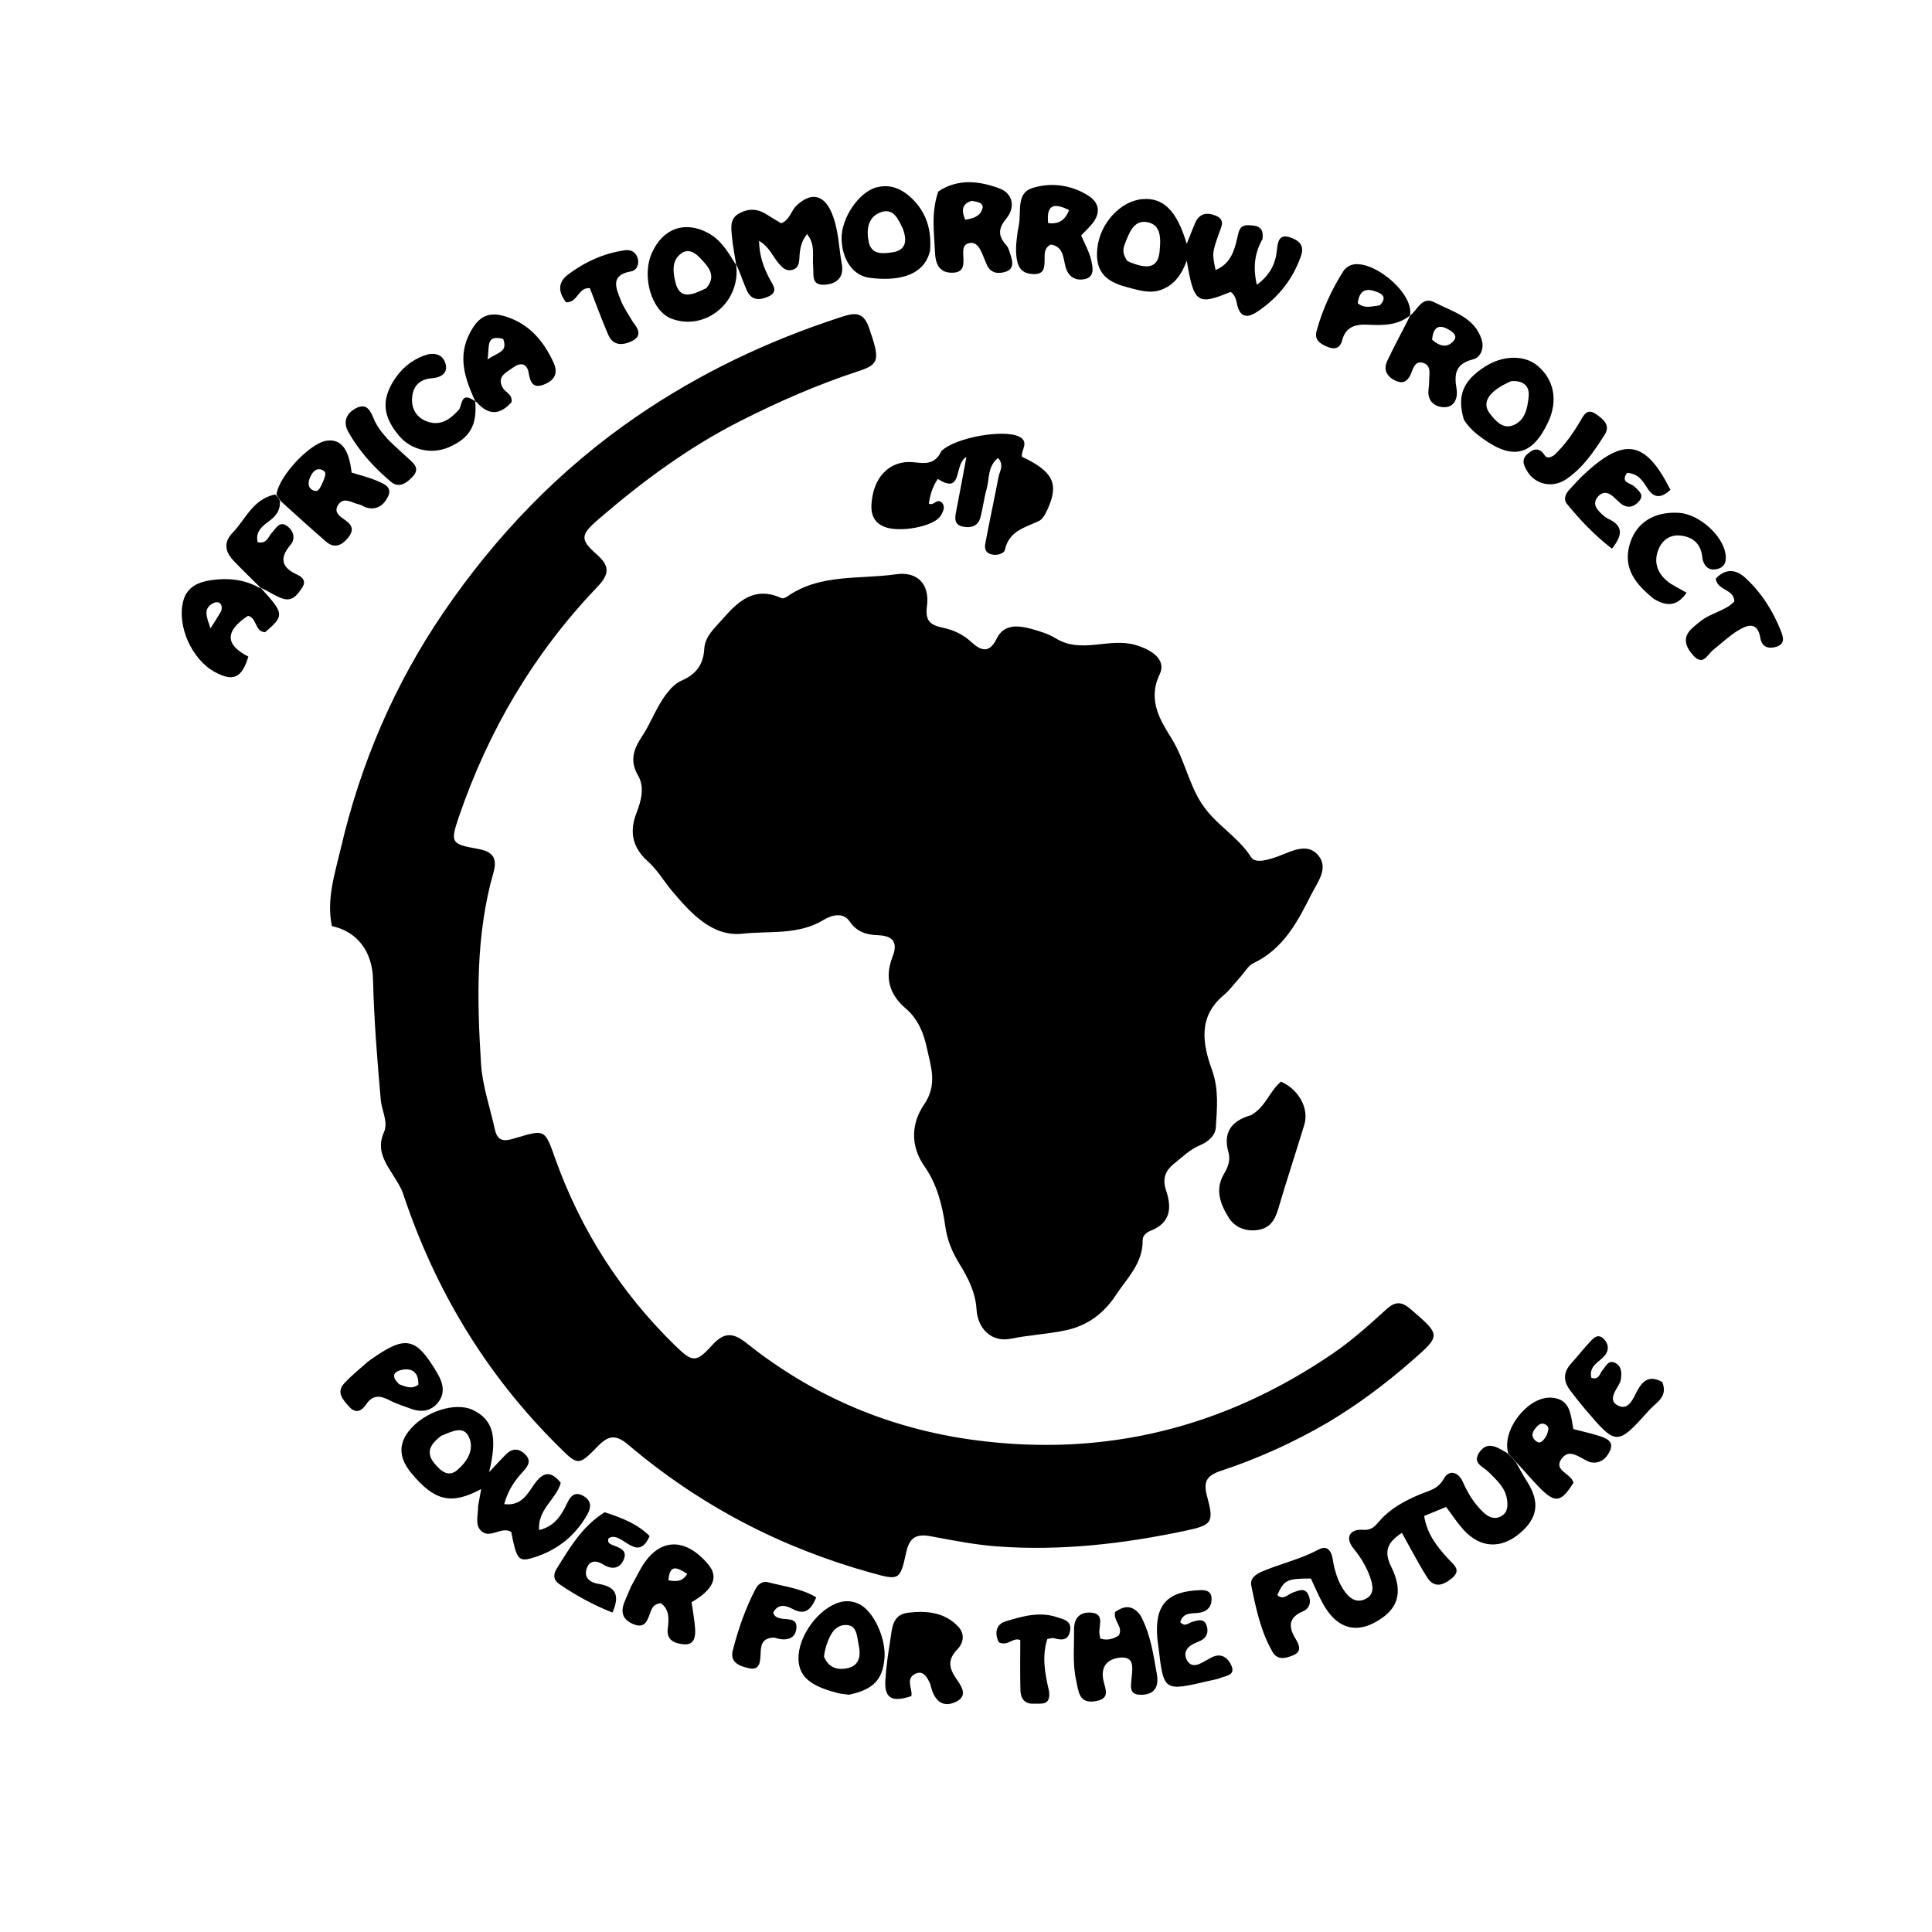 <svg version="1.1" id="Layer_1" xmlns="http://www.w3.org/2000/svg" xmlns:xlink="http://www.w3.org/1999/xlink" x="0px" y="0px"
	 width="100%" viewBox="0 0 496 496" enable-background="new 0 0 496 496" xml:space="preserve">
<path fill="#000000" opacity="1" stroke="none" 
	d="
M318.159,251.143 
	C316.688,252.761 315.601,254.286 314.209,255.445 
	C307.513,261.019 308.717,267.939 311.176,274.758 
	C312.948,279.671 312.444,284.56 312.138,289.456 
	C312.003,291.629 310.05,293.201 307.95,294.077 
	C305.431,295.129 303.582,297.035 301.495,298.68 
	C299.015,300.635 298.41,302.745 299.378,305.653 
	C300.848,310.068 300.554,313.911 295.485,315.925 
	C294.368,316.369 293.333,317.171 293.35,318.464 
	C293.424,324.319 289.357,328.119 286.481,332.49 
	C283.439,337.112 279.296,340.271 273.792,341.485 
	C269.098,342.52 264.288,342.7 259.558,343.682 
	C254.634,344.706 251.004,341.204 250.701,336.133 
	C250.443,331.826 248.53,328.06 246.39,324.597 
	C244.49,321.523 243.172,318.405 242.696,314.932 
	C241.941,309.419 240.53,303.992 237.389,299.513 
	C233.499,293.967 234.082,288.185 237.226,283.591 
	C240.813,278.352 238.92,273.666 237.927,268.938 
	C237.173,265.347 235.665,261.572 232.589,258.961 
	C228.286,255.308 227.054,250.942 229.15,245.613 
	C230.522,242.126 229.418,240.243 225.438,240.097 
	C222.605,239.992 220.046,239.358 218.155,236.594 
	C216.416,234.053 213.468,234.936 211.357,236.214 
	C204.882,240.135 197.467,238.944 190.6,239.706 
	C182.804,240.571 177.25,234.302 172.573,228.788 
	C170.499,226.343 168.811,223.367 166.361,221.175 
	C162.409,217.637 161.495,213.638 163.398,208.724 
	C164.61,205.591 165.567,202.094 163.782,199.034 
	C161.535,195.18 162.751,192.171 164.878,188.965 
	C167.26,185.376 168.604,181.193 171.375,177.784 
	C172.463,176.446 173.503,175.364 175.101,174.671 
	C178.567,173.168 180.582,170.666 180.798,166.656 
	C180.978,163.33 183.426,161.322 185.55,158.881 
	C189.793,154.003 193.893,150.507 200.681,153.565 
	C201.024,153.72 201.695,153.435 202.08,153.164 
	C210.556,147.202 220.616,148.797 230.022,147.431 
	C235.458,146.642 238.737,149.914 237.974,155.597 
	C237.438,159.594 238.989,160.51 242.229,161.197 
	C244.798,161.742 247.199,162.846 249.263,164.739 
	C251.543,166.83 253.878,168.109 255.879,163.959 
	C257.675,160.235 261.258,160.506 264.615,161.411 
	C266.849,162.013 269.16,162.721 271.108,163.916 
	C277.614,167.907 284.666,163.652 291.386,165.554 
	C295.805,166.805 299.499,169.429 297.731,173.106 
	C294.472,179.883 298.046,185.143 300.87,189.746 
	C304.111,195.029 305.112,201.065 308.502,206.294 
	C312.024,211.725 317.781,214.694 321.22,220.092 
	C322.317,221.815 325.854,220.692 328.278,219.786 
	C331.662,218.521 335.676,216.224 338.477,219.637 
	C341.193,222.947 338.154,226.62 336.602,229.721 
	C333.106,236.707 329.435,243.643 321.795,247.271 
	C320.405,247.93 319.52,249.651 318.159,251.143 
z"/>
<path fill="#000000" opacity="1" stroke="none" 
	d="
M341.025,365.117 
	C332.053,370.356 322.932,374.452 313.449,377.602 
	C309.701,378.846 308.891,380.443 309.883,384.11 
	C311.722,390.905 311.218,391.526 304.204,393.01 
	C288.346,396.366 272.329,398.2 256.116,397.02 
	C250.34,396.599 244.6,395.457 238.891,394.393 
	C235.229,393.711 233.467,394.738 232.639,398.571 
	C231.076,405.81 230.798,405.764 223.592,403.76 
	C200.462,397.329 179.63,386.477 161.341,370.945 
	C158.114,368.204 156.214,368.477 153.487,371.279 
	C148.421,376.486 148.381,376.298 143.117,371.063 
	C124.702,352.749 111.703,331.133 103.517,306.549 
	C102.939,304.813 101.927,303.317 100.956,301.756 
	C98.899,298.449 96.556,295.175 98.56,290.707 
	C99.751,288.051 97.996,285.168 97.751,282.364 
	C96.852,272.082 96.012,261.8 95.767,251.473 
	C95.594,244.199 91.665,239.135 85.205,237.755 
	C83.758,230.898 86,224.187 87.502,217.748 
	C92.566,196.034 101.242,175.72 113.858,157.228 
	C127.317,137.503 143.605,120.537 163.347,106.981 
	C179.505,95.887 196.997,87.56 215.616,81.498 
	C218.966,80.407 221.548,79.647 223.077,84.084 
	C225.889,92.247 225.903,93.482 220.413,95.278 
	C209.936,98.704 199.907,103.1 190.088,108.072 
	C176.762,114.819 164.881,123.622 153.626,133.324 
	C149.004,137.309 148.867,138.514 153.172,142.311 
	C156.607,145.34 156.499,147.39 153.319,150.716 
	C137.078,167.704 125.382,187.518 117.792,209.746 
	C115.557,216.293 115.843,216.718 122.48,217.887 
	C126.008,218.509 127.874,219.833 126.696,223.958 
	C122.094,240.068 122.457,256.589 123.489,273.053 
	C123.848,278.784 125.834,284.414 127.08,290.089 
	C127.852,293.602 130.254,292.795 132.554,292.112 
	C139.95,289.916 139.863,289.934 142.534,297.421 
	C149.078,315.759 159.319,331.759 173.247,345.372 
	C177.794,349.817 178.676,349.925 182.862,345.317 
	C185.862,342.014 188.148,342.025 191.654,344.819 
	C208.816,358.495 228.344,366.783 250.144,369.703 
	C283.822,374.213 314.529,366.441 342.422,347.316 
	C347.207,344.035 351.567,340.087 355.875,336.173 
	C358.236,334.028 359.828,334.082 362.223,336.155 
	C369.918,342.818 370.043,342.777 362.241,349.562 
	C355.699,355.25 348.784,360.457 341.025,365.117 
z"/>
<path fill="#000000" opacity="1" stroke="none" 
	d="
M389.184,375.408 
	C390.089,376.988 390.922,378.613 391.91,380.139 
	C395.426,385.574 394.884,389.722 390.062,393.739 
	C385.346,397.667 380.114,397.437 375.896,392.921 
	C374.208,391.114 372.86,388.989 371.26,386.88 
	C369.409,387.638 367.626,388.367 365.623,389.187 
	C366.343,393.863 369.008,397.186 371.938,400.338 
	C373.31,401.814 375.223,403.104 372.744,405.174 
	C370.56,406.998 368.217,407.833 366.392,404.959 
	C364.1,401.351 362.148,397.527 359.901,393.533 
	C356.412,395.81 355.107,398.074 357.133,402.159 
	C360.06,408.062 359.146,412.18 355.168,415.122 
	C348.839,419.803 343.333,418.556 339.525,411.51 
	C338.422,409.468 337.518,407.32 336.538,405.253 
	C330.379,405.26 329.68,405.606 327.918,409.504 
	C329.518,410.927 330.635,409.292 331.923,408.852 
	C333.335,408.37 334.907,407.485 335.855,409.338 
	C336.711,411.011 336.322,412.896 334.575,413.632 
	C330.667,415.281 330.781,417.736 332.643,420.792 
	C333.593,422.352 334.238,424.012 332.049,424.934 
	C330.221,425.704 328.012,426.379 326.696,424.095 
	C323.667,418.84 322.448,412.949 321.244,407.1 
	C320.856,405.212 322.344,404.162 324.019,403.448 
	C328.762,401.427 333.849,400.321 338.432,397.841 
	C340.763,396.58 341.8,398.151 342.142,400.267 
	C342.599,403.09 343.37,405.806 344.963,408.197 
	C346.235,410.107 347.988,411.645 350.395,410.584 
	C352.997,409.438 352.489,407.043 351.764,404.951 
	C350.832,402.263 349.361,399.832 347.554,397.622 
	C344.972,394.464 346.92,392.534 349.768,392.742 
	C352.403,392.934 353.116,391.632 354.414,390.188 
	C357.139,387.159 360.693,385.297 364.393,383.708 
	C366.714,382.711 369.161,382.398 370.697,379.59 
	C371.899,377.391 374.31,377.634 375.576,380.502 
	C376.859,383.411 378.523,386.116 380.876,388.307 
	C382.169,389.512 383.729,390.207 385.422,389.239 
	C387.144,388.253 387.138,386.491 386.87,384.804 
	C386.391,381.795 384.162,379.966 382.189,377.924 
	C380.861,376.55 377.834,375.701 379.805,372.852 
	C381.81,369.952 384.122,371.354 386.922,373.033 
	C388.064,374.054 388.624,374.731 389.184,375.408 
z"/>
<path fill="#000000" opacity="1" stroke="none" 
	d="
M241.673,115.806 
	C245.299,112.27 257.693,110.153 261.614,112.088 
	C264.408,113.466 262.039,115.59 262.38,117.272 
	C270.329,121.021 271.906,124.154 269.003,130.612 
	C268.472,131.793 267.743,133.274 266.703,133.765 
	C263.109,135.461 259.06,136.269 257.991,141.153 
	C257.756,142.226 255.507,142.872 253.979,142.121 
	C252.426,141.359 252.901,139.815 253.141,138.564 
	C254.17,133.18 255.322,127.82 256.355,122.437 
	C256.642,120.939 257.861,119.39 256.228,117.584 
	C253.499,119.716 254.047,122.955 253.277,125.63 
	C252.59,128.017 252.343,130.531 251.672,132.924 
	C251.07,135.068 249.32,135.589 247.302,135.22 
	C245.002,134.798 245.098,133.186 245.452,131.39 
	C246.33,126.934 247.14,122.465 248.101,117.341 
	C244.751,119.145 247.347,127.166 240.768,122.953 
	C239.3,125.107 238.807,127.15 238.453,129.254 
	C239.724,130.068 240.402,127.762 241.849,129.065 
	C242.728,130.057 242.193,131.258 241.484,132.433 
	C239.864,135.116 230.871,136.919 226.88,135.176 
	C223.431,133.671 223.442,130.538 223.973,127.484 
	C224.921,122.034 228.524,118.709 233.192,118.615 
	C236.158,118.555 239.675,120.175 241.673,115.806 
z"/>
<path fill="#000000" opacity="1" stroke="none" 
	d="
M324.109,61.402 
	C321.98,65.192 321.704,68.807 322.654,73.116 
	C326.062,70.609 327.499,67.689 327.841,64.051 
	C328.014,62.211 328.356,60.029 331.063,60.897 
	C333.214,61.586 335.021,62.785 334.013,65.676 
	C331.908,71.717 328.154,76.419 322.86,79.972 
	C320.006,81.888 318.274,81.383 317.537,77.905 
	C317.303,76.797 317.005,75.625 315.926,74.939 
	C307.407,78.47 306.504,77.856 304.675,66.931 
	C303.408,70.335 301.66,72.932 298.481,74.256 
	C295.287,75.586 292.233,74.469 289.203,73.685 
	C283.309,72.161 281.148,69.201 281.716,63.741 
	C282.382,57.329 287.657,51.589 293.315,51.118 
	C298.641,50.675 302.125,54.037 304.665,62.604 
	C305.506,60.504 306.114,58.933 306.762,57.379 
	C307.811,54.861 309.694,54.387 312.061,55.346 
	C314.626,56.385 313.594,58.104 312.963,59.883 
	C311.153,64.982 311.2,64.998 312.067,69.298 
	C315.851,67.797 316.847,64.507 317.619,61.189 
	C318.018,59.478 318.164,57.77 320.429,57.822 
	C322.51,57.87 324.602,58.071 324.109,61.402 
M289.458,67.04 
	C294.812,69.398 297.319,68.687 297.705,64.51 
	C297.981,61.535 298.258,57.758 294.589,57.042 
	C291.012,56.344 289.865,59.89 288.758,62.692 
	C288.243,63.998 288.164,65.268 289.458,67.04 
z"/>
<path fill="#000000" opacity="1" stroke="none" 
	d="
M122.747,386.648 
	C123.023,385.021 123.259,383.779 123.545,382.273 
	C115.871,386.416 111.567,385.365 105.651,378.251 
	C102.779,374.798 101.954,371.242 104.941,367.407 
	C108.796,362.459 116.847,359.799 121.402,361.99 
	C126.566,364.475 127.796,368.739 125.573,377.941 
	C127.271,376.138 128.488,374.804 129.75,373.514 
	C131.228,372.004 132.803,371.6 134.563,373.134 
	C136.482,374.807 135.779,376.166 134.32,377.744 
	C132.184,380.055 130.387,382.627 129.45,386.143 
	C133.897,386.717 135.441,383.471 137.207,380.984 
	C139.392,377.905 141.38,377.464 143.959,380.669 
	C142.89,384.869 137.98,387.412 138.409,392.808 
	C142.392,391.859 144.152,388.991 145.613,385.89 
	C146.537,383.928 147.664,382.822 149.851,384.104 
	C151.921,385.317 151.777,387.052 150.772,388.834 
	C147.588,394.479 142.77,398.178 136.621,399.984 
	C133.105,401.017 132.589,400.231 131.244,393.28 
	C128.685,391.716 125.649,395.377 123.347,392.838 
	C121.931,391.276 122.764,389 122.747,386.648 
M113.275,368.614 
	C110.807,370.505 109.036,372.663 111.52,375.678 
	C113.023,377.502 115.038,379.442 117.411,377.395 
	C119.83,375.307 121.844,372.307 120.434,369.041 
	C119.094,365.937 116.267,367.368 113.275,368.614 
z"/>
<path fill="#000000" opacity="1" stroke="none" 
	d="
M321.187,286.287 
	C324.952,284.168 325.954,280.069 328.862,277.689 
	C333.434,279.676 336.125,284.597 334.852,288.764 
	C332.628,296.044 330.246,303.276 328.092,310.576 
	C327.261,313.392 325.87,315.359 322.837,315.784 
	C319.755,316.217 316.976,315.061 315.464,312.633 
	C313.375,309.279 311.822,305.49 314.189,301.449 
	C315.21,299.705 315.987,297.962 315.375,295.8 
	C313.971,290.844 315.981,287.782 321.187,286.287 
z"/>
<path fill="#000000" opacity="1" stroke="none" 
	d="
M189.016,68.036 
	C188.63,65.572 188.119,63.119 187.898,60.64 
	C187.709,58.525 187.321,56.162 189.677,54.831 
	C192.035,53.498 194.43,53.512 196.765,55.024 
	C198.011,55.83 199.303,56.565 200.557,57.321 
	C202.758,56.472 203.043,54.161 204.463,52.806 
	C208.241,49.201 211.539,49.943 213.536,54.693 
	C215.319,58.935 215.322,63.47 216.124,67.867 
	C216.725,71.161 214.808,72.943 211.638,73.098 
	C208.168,73.268 208.964,70.484 208.762,68.463 
	C208.49,65.752 209.43,62.823 207.191,60.1 
	C205.631,62.005 205.344,64.062 205.23,66.194 
	C205.157,67.563 204.96,68.921 203.318,69.307 
	C201.776,69.67 200.846,68.695 199.947,67.653 
	C198.37,65.825 197.497,63.351 194.87,61.843 
	C194.946,65.691 196.053,68.739 197.628,71.666 
	C198.478,73.245 199.929,74.96 197.211,76.158 
	C195.009,77.13 192.902,77.178 191.746,74.581 
	C190.868,72.611 190.193,70.551 189.214,68.268 
	C189,68.006 189.016,68.036 189.016,68.036 
z"/>
<path fill="#000000" opacity="1" stroke="none" 
	d="
M70.97,126.976 
	C71.609,122.208 79.534,113.728 83.907,113.133 
	C87.537,112.639 89.599,115.283 90.269,121.325 
	C92.457,122.017 94.734,122.548 96.843,123.465 
	C98.417,124.149 100.737,124.955 99.676,127.33 
	C98.696,129.521 96.858,131.099 94.064,130.307 
	C93.432,130.127 92.876,129.644 92.241,129.515 
	C90.405,129.14 88.229,127.387 86.801,129.64 
	C85.428,131.807 87.762,132.814 89.106,133.903 
	C90.859,135.324 90.507,136.691 89.266,138.168 
	C87.658,140.084 85.828,140.882 83.699,139.039 
	C79.934,135.779 76.233,132.445 72.14,128.713 
	C71.507,127.848 71.239,127.412 70.97,126.976 
M82.994,123.532 
	C83.314,122.489 84.177,121.199 82.629,120.611 
	C81.116,120.036 80.187,121.266 79.643,122.47 
	C79.087,123.696 78.893,125.191 80.376,125.878 
	C81.861,126.566 82.223,125.082 82.994,123.532 
z"/>
<path fill="#000000" opacity="1" stroke="none" 
	d="
M66.985,150.975 
	C72.99,157.551 73.041,158.064 68.067,162.299 
	C65.364,162.215 66.005,158.572 63.658,158.105 
	C57.719,162.017 57.753,165.519 63.759,168.568 
	C62.108,174.048 59.911,175.074 55.216,172.559 
	C49.262,169.369 45.323,160.648 47.067,154.201 
	C48.028,150.651 51.003,149.399 54.226,148.941 
	C58.388,148.349 62.506,148.639 66.639,150.924 
	C67.007,150.999 66.985,150.975 66.985,150.975 
M56.793,156.89 
	C57.335,154.939 56.102,154.156 54.726,154.869 
	C51.934,156.314 53.159,158.532 54.034,161.317 
	C55.141,159.596 55.839,158.509 56.793,156.89 
z"/>
<path fill="#000000" opacity="1" stroke="none" 
	d="
M389.433,375.572 
	C388.624,374.731 388.064,374.054 387.24,373.181 
	C385.36,367.262 392.169,358.551 398.139,358.816 
	C403.234,359.041 403.202,363.207 403.931,366.887 
	C406.142,367.464 408.382,367.961 410.565,368.643 
	C412.346,369.199 414.405,370.057 413.356,372.392 
	C412.478,374.344 410.836,375.957 408.214,375.371 
	C408.055,375.336 407.904,375.256 407.752,375.19 
	C405.441,374.198 402.771,371.602 400.76,374.705 
	C398.886,377.597 403.449,378.329 403.949,380.665 
	C400.802,385.713 399.273,385.989 395.342,382.023 
	C393.359,380.023 391.563,377.838 389.433,375.572 
M397.035,368.536 
	C397.387,367.487 398.09,366.307 396.604,365.63 
	C395.533,365.142 394.777,365.974 394.159,366.717 
	C393.365,367.672 393.064,368.757 394.068,369.744 
	C395.232,370.89 396.071,370.21 397.035,368.536 
z"/>
<path fill="#000000" opacity="1" stroke="none" 
	d="
M238.845,432.387 
	C237.987,430.434 236.988,428.789 235.016,429.7 
	C232.332,430.94 234.343,433.593 233.979,435.433 
	C228.916,437.141 227,435.957 227.298,431.289 
	C227.51,427.981 227.978,424.681 228.512,421.407 
	C229.007,418.364 228.927,414.551 233.034,414.044 
	C237.703,413.467 242.437,413.831 245.989,417.581 
	C247.764,419.455 247.398,421.745 245.773,423.45 
	C243.597,425.731 243.408,427.673 245.132,430.408 
	C246.35,432.341 249.112,435.296 245.19,437.014 
	C241.684,438.55 239.652,436.222 238.845,432.387 
z"/>
<path fill="#000000" opacity="1" stroke="none" 
	d="
M188.989,67.993 
	C190.259,77.463 181.195,85.067 172.458,81.84 
	C167.287,79.93 164.618,70.989 167.391,64.867 
	C170.236,58.587 175.825,56.64 181.734,59.784 
	C185.003,61.522 186.797,64.498 188.804,67.771 
	C189.016,68.036 189,68.006 188.989,67.993 
M181.337,73.971 
	C184.082,70.759 181.792,68.406 179.777,66.278 
	C178.591,65.025 176.812,63.682 174.937,65.027 
	C172.339,66.892 172.796,69.86 173.367,72.343 
	C174.462,77.108 177.706,75.756 181.337,73.971 
z"/>
<path fill="#000000" opacity="1" stroke="none" 
	d="
M240.893,49.142 
	C246.134,45.718 251.468,46.531 256.453,48.317 
	C260.073,49.614 260.743,53.206 258.352,56.103 
	C256.17,58.748 256.253,60.604 258.352,62.96 
	C258.972,63.656 259.199,64.734 259.503,65.671 
	C260.049,67.358 260.286,69.113 258.127,69.779 
	C256.283,70.347 254.434,70.185 253.431,68.138 
	C252.776,66.801 252.35,65.347 251.642,64.043 
	C251.081,63.008 250.199,62.125 248.837,62.401 
	C247.351,62.702 247.247,63.932 247.282,65.127 
	C247.35,67.456 247.916,70.105 244.231,70.016 
	C240.882,69.935 240.153,67.384 240.044,64.835 
	C239.824,59.723 238.999,54.556 240.893,49.142 
M249.461,51.553 
	C246.902,52.364 246.801,54.036 247.79,56.409 
	C249.765,56.109 251.541,55.611 252.176,53.675 
	C252.682,52.132 251.219,51.865 249.461,51.553 
z"/>
<path fill="#000000" opacity="1" stroke="none" 
	d="
M361.966,81.025 
	C363.974,79.637 364.958,75.882 368.363,77.665 
	C372.959,80.072 378.588,81.404 380.401,87.243 
	C381.052,89.341 380.192,91.742 378.171,92.256 
	C373.687,93.396 373.259,95.934 373.954,99.911 
	C374.281,101.782 373.646,104.61 370.68,104.545 
	C368.882,104.505 367.06,103.531 366.747,101.366 
	C366.585,100.241 366.943,99.051 366.91,97.895 
	C366.86,96.152 367.617,93.82 365.324,93.155 
	C363.143,92.522 362.779,94.784 362.116,96.217 
	C361.234,98.121 359.938,98.585 358.092,97.653 
	C355.971,96.583 355.13,94.834 356.125,92.705 
	C357.882,88.948 359.894,85.311 361.899,81.307 
	C361.998,80.991 361.966,81.025 361.966,81.025 
M367.665,87.218 
	C369.462,88.792 371.522,89.539 373.22,87.462 
	C374.365,86.061 372.764,85.083 371.651,84.472 
	C369.309,83.185 367.934,84.092 367.665,87.218 
z"/>
<path fill="#000000" opacity="1" stroke="none" 
	d="
M261.264,59.454 
	C261.439,58.527 261.528,58.035 261.609,57.543 
	C262.157,54.212 260.956,49.605 264.939,48.308 
	C269.71,46.755 274.921,47.409 279.37,50.208 
	C282.28,52.039 282.622,54.695 280.391,57.444 
	C279.562,58.466 278.586,59.368 277.571,60.436 
	C278.472,62.584 279.65,64.613 280.138,66.796 
	C280.534,68.572 281.173,71.183 278.326,71.687 
	C276.01,72.096 274.214,71.036 273.531,68.406 
	C272.944,66.142 272.99,63.246 269.766,62.778 
	C267.952,63.72 268.203,65.32 268.176,66.79 
	C268.143,68.527 268.138,70.267 265.755,70.362 
	C263.532,70.451 261.811,69.67 261.218,67.332 
	C260.592,64.864 260.861,62.372 261.264,59.454 
M269.084,57.268 
	C271.674,57.613 273.42,56.65 274.458,53.929 
	C270.837,52.155 268.58,52.234 269.084,57.268 
z"/>
<path fill="#000000" opacity="1" stroke="none" 
	d="
M238.769,64.4 
	C237.058,71.392 229.601,72.125 223.275,71.325 
	C218.944,70.777 216.175,66.595 216.061,61.318 
	C215.947,56.03 220.453,49.311 225.035,48.102 
	C228.605,47.161 231.586,48.524 234.098,50.94 
	C237.796,54.496 239.211,58.954 238.769,64.4 
M231.777,58.687 
	C230.576,56.31 229.441,53.273 226.085,54.507 
	C222.754,55.731 222.399,59.041 223.021,62.088 
	C223.704,65.436 226.568,65.141 229.039,64.786 
	C232.231,64.327 233.119,62.319 231.777,58.687 
z"/>
<path fill="#000000" opacity="1" stroke="none" 
	d="
M375.815,107.731 
	C373.986,101.552 375.614,97.714 381.267,94.102 
	C385.856,91.17 391.378,91.085 394.737,93.896 
	C398.974,97.442 400.014,102.843 397.501,108.264 
	C393.484,116.935 388.397,118.223 380.612,112.545 
	C378.865,111.271 377.177,109.939 375.815,107.731 
M387.986,97.846 
	C382.215,100.341 380.207,103.352 382.566,106.279 
	C383.979,108.032 385.771,110.189 388.364,109.221 
	C391.593,108.016 392.152,104.731 392.452,101.793 
	C392.696,99.402 391.444,97.639 387.986,97.846 
z"/>
<path fill="#000000" opacity="1" stroke="none" 
	d="
M122.026,103.05 
	C119.446,97.361 117.365,91.693 120.632,85.471 
	C122.963,81.033 125.602,79.79 130.334,81.426 
	C136.061,83.407 139.573,87.637 142.046,92.938 
	C143.254,95.525 142.678,97.367 140.001,98.574 
	C137.059,99.901 136.152,98.425 135.738,95.812 
	C135.316,93.148 133.569,93.022 131.764,94.335 
	C130.025,95.6 127.308,96.693 129.182,99.727 
	C129.84,100.794 131.537,101.132 131.344,103.226 
	C128.643,106.235 125.739,107.076 122.28,103.17 
	C121.999,103.012 122.026,103.05 122.026,103.05 
M129.174,86.996 
	C124.672,85.903 125.701,88.764 125.184,92.271 
	C127.851,90.397 130.459,90.404 129.174,86.996 
z"/>
<path fill="#000000" opacity="1" stroke="none" 
	d="
M162.037,407.237 
	C162.862,405.737 163.511,404.574 164.129,403.395 
	C168.577,394.9 175.539,394.193 181.808,401.603 
	C184.553,404.848 183.212,408.047 177.543,411.337 
	C177.848,413.506 178.294,415.775 178.452,418.063 
	C178.595,420.156 178.294,422.436 175.454,422.133 
	C173.332,421.907 171.058,421.18 171.43,418.131 
	C171.734,415.639 171.916,413.18 169.632,411.59 
	C167.905,411.736 167.397,412.773 166.98,413.9 
	C166.213,415.971 165.637,418.282 162.518,416.935 
	C159.499,415.632 159.304,413.466 160.521,410.795 
	C161.003,409.737 161.406,408.644 162.037,407.237 
M171.603,405.702 
	C173.371,406.01 175.111,406.236 176.432,404.068 
	C173.932,402.461 171.933,401.364 171.603,405.702 
z"/>
<path fill="#000000" opacity="1" stroke="none" 
	d="
M292.735,414.624 
	C295.427,419.568 296.077,424.719 296.994,429.782 
	C297.504,432.601 296.763,434.858 293.403,435.084 
	C289.506,435.346 290.389,432.75 290.558,430.371 
	C290.714,428.159 291.315,425.175 287.498,425.574 
	C284.42,425.896 282.658,427.678 283.199,431.04 
	C283.565,433.313 285.422,436.08 281.204,436.753 
	C276.893,437.441 276.906,434.148 276.291,431.436 
	C275.321,427.156 275.801,422.811 275.735,418.491 
	C275.692,415.736 276.92,413.904 279.844,413.992 
	C283.377,414.097 282.338,416.709 282.23,418.784 
	C282.198,419.405 282.377,420.038 282.458,420.651 
	C284.38,421.273 285.866,420.713 287.225,419.879 
	C288.462,417.617 285.737,416.196 286.271,413.838 
	C288.369,412.412 290.491,411.73 292.735,414.624 
z"/>
<path fill="#000000" opacity="1" stroke="none" 
	d="
M217.926,435.084 
	C216.7,434.941 215.868,434.851 215.065,434.648 
	C207.96,432.847 205.124,430.387 204.996,425.952 
	C204.83,420.158 210.022,413.007 215.447,411.384 
	C217.163,410.871 218.742,411.019 220.311,411.684 
	C224.137,413.305 227.553,420.508 227.066,425.842 
	C226.573,431.249 224.172,433.79 217.926,435.084 
M211.537,425.267 
	C212.728,428.381 215.39,428.895 218.006,428.16 
	C220.707,427.402 221.001,424.814 220.467,422.409 
	C220.023,420.403 220.115,417.439 217.543,417.204 
	C214.501,416.927 213.123,419.572 212.233,422.194 
	C211.968,422.975 211.759,423.774 211.537,425.267 
z"/>
<path fill="#000000" opacity="1" stroke="none" 
	d="
M426.734,354.782 
	C428.339,358.581 425.181,360.054 423.46,361.966 
	C415.067,371.295 414.995,371.243 406.753,361.545 
	C405.461,360.025 404.233,358.448 403.037,356.851 
	C401.305,354.536 401.337,352.281 403.329,350.079 
	C404.891,348.353 406.332,346.516 407.907,344.803 
	C408.898,343.725 410.099,342.196 411.631,343.651 
	C413.105,345.052 413.22,346.855 411.558,348.471 
	C410.083,349.906 407.88,350.965 408.548,353.709 
	C410.499,354.417 410.686,352.58 411.441,351.726 
	C412.303,350.752 412.873,349.135 414.497,349.824 
	C416.329,350.602 416.374,352.399 416.128,354.122 
	C416.06,354.6 415.836,355.078 415.593,355.505 
	C414.527,357.376 412.782,359.753 415.616,360.956 
	C418.077,362.001 419.2,359.225 420.178,357.341 
	C421.557,354.682 423.205,352.876 426.734,354.782 
z"/>
<path fill="#000000" opacity="1" stroke="none" 
	d="
M417.707,121.395 
	C415.922,123.997 418.634,123.959 419.604,124.912 
	C420.703,125.99 422.169,127.004 420.855,128.607 
	C419.597,130.142 417.841,130.697 416.039,129.218 
	C415.27,128.586 414.606,127.825 413.819,127.219 
	C412.606,126.286 411.372,126.244 410.274,127.447 
	C409.179,128.646 409.338,129.934 410.313,131.04 
	C411.067,131.893 411.96,132.75 412.97,133.23 
	C416.772,135.038 416.594,137.374 413.84,140.854 
	C409.362,137.433 405.675,133.526 402.271,129.354 
	C401.315,128.183 401.911,126.773 402.881,125.725 
	C404.346,124.14 405.805,122.534 407.407,121.092 
	C417.291,112.201 422.6,113.323 428.845,125.758 
	C426.64,127.8 424.667,128.166 422.848,125.209 
	C421.701,123.346 420.471,121.553 417.707,121.395 
z"/>
<path fill="#000000" opacity="1" stroke="none" 
	d="
M121.983,102.994 
	C122.571,109.083 120.639,112.475 115.22,114.822 
	C110.789,116.741 105.556,115.55 102.493,111.926 
	C98.315,106.983 97.903,102.825 101.034,97.781 
	C102.95,94.693 105.584,92.464 108.982,91.245 
	C111.267,90.426 113.591,90.775 114.357,93.297 
	C115.121,95.812 113.175,96.935 110.967,97.091 
	C107.73,97.32 106.029,99.113 105.797,102.116 
	C105.568,105.069 107.038,107.351 109.89,108.287 
	C113.207,109.376 115.567,107.618 117.731,105.269 
	C118.748,104.166 118.162,100.348 121.782,102.889 
	C122.026,103.05 121.999,103.012 121.983,102.994 
z"/>
<path fill="#000000" opacity="1" stroke="none" 
	d="
M94.55,349.492 
	C94.978,349.19 95.115,349.097 95.251,349.002 
	C104.2,342.66 106.857,343.246 112.385,352.752 
	C113.722,355.052 114.299,357.489 112.68,359.761 
	C110.941,362.202 108.388,362.713 105.583,361.695 
	C103.716,361.018 101.797,360.421 100.044,359.513 
	C97.703,358.303 95.749,357.955 94.033,360.501 
	C92.867,362.231 91.344,363.092 89.599,361.097 
	C88.054,359.329 86.205,357.473 88.425,355.088 
	C90.224,353.156 92.304,351.485 94.55,349.492 
M102.504,355.393 
	C104.042,355.918 105.565,356.799 107.4,355.495 
	C107.496,352.707 106.162,351.14 103.313,351.651 
	C101.754,351.931 99.848,352.914 102.504,355.393 
z"/>
<path fill="#000000" opacity="1" stroke="none" 
	d="
M424.559,153.734 
	C420.071,150.094 416.793,146.157 418.241,140.298 
	C419.713,134.336 424.486,131.26 431.023,131.656 
	C436.112,131.965 442.225,137.35 442.984,142.184 
	C443.274,144.031 442.878,145.584 440.871,146.082 
	C438.937,146.562 437.671,145.65 437.141,143.741 
	C437.053,143.424 437.036,143.086 436.993,142.757 
	C436.561,139.421 434.398,137.772 431.305,137.486 
	C428.749,137.249 426.797,138.611 425.805,140.992 
	C424.49,144.151 425.409,146.933 427.88,149.076 
	C429.216,150.234 430.933,150.951 432.993,152.172 
	C430.6,155.61 427.995,155.818 424.559,153.734 
z"/>
<path fill="#000000" opacity="1" stroke="none" 
	d="
M310.338,431.534 
	C298.772,434.248 298.772,434.248 297.427,423.033 
	C297.327,422.206 297.186,421.383 297.116,420.554 
	C296.393,412.026 299.606,408.49 308.233,408.231 
	C309.77,408.185 310.943,408.579 311.038,410.279 
	C311.144,412.159 310.251,413.485 308.359,413.952 
	C306.42,414.43 303.864,413.577 303.001,416.431 
	C304.144,417.821 305.169,416.629 306.139,416.356 
	C307.672,415.925 309.193,415.425 309.816,417.475 
	C310.299,419.065 309.799,420.439 308.198,421.224 
	C307.451,421.59 306.644,421.852 305.942,422.286 
	C304.483,423.186 303.85,424.523 304.665,426.11 
	C305.542,427.819 306.979,427.747 308.491,426.898 
	C309.217,426.49 309.976,426.139 310.689,425.71 
	C313.134,424.242 315.025,425.244 316.056,427.415 
	C317.37,430.18 314.679,430.192 313.142,430.836 
	C312.384,431.153 311.532,431.243 310.338,431.534 
z"/>
<path fill="#000000" opacity="1" stroke="none" 
	d="
M70.599,126.935 
	C71.239,127.412 71.507,127.848 71.85,128.524 
	C72.052,131.222 70.652,132.67 68.781,134.016 
	C67.095,135.229 65.534,136.748 66.154,139.199 
	C68.587,139.699 68.833,137.765 69.788,136.787 
	C70.887,135.661 71.733,133.602 73.737,135.068 
	C75.382,136.272 75.938,138.294 74.567,139.906 
	C71.546,143.458 72.425,145.778 76.373,147.571 
	C77.733,148.188 78.6,149.244 77.648,150.736 
	C76.478,152.57 75.137,154.546 72.518,153.66 
	C70.816,153.084 69.281,152.016 67.328,151.072 
	C66.985,150.975 67.007,150.999 67.021,151.008 
	C64.706,148.7 62.328,146.43 60.061,144.053 
	C57.865,141.749 57.209,139.36 59.758,136.725 
	C63.092,133.276 64.87,128.188 70.599,126.935 
z"/>
<path fill="#000000" opacity="1" stroke="none" 
	d="
M155.237,388.234 
	C159.612,389.669 163.615,391.195 166.779,394.351 
	C163.538,401.724 159.482,392.611 156.21,394.964 
	C155.914,396.043 156.504,396.336 157.145,396.603 
	C158.808,397.296 161.12,397.826 160.185,400.241 
	C159.239,402.685 157.184,403.108 154.859,401.647 
	C152.96,400.453 151.156,400.602 150.54,402.964 
	C149.937,405.277 151.709,406.316 153.643,406.625 
	C157.983,407.318 159.261,409.455 157.226,413.99 
	C152.248,412.026 147.811,409.56 143.588,406.69 
	C142.109,405.685 141.95,404.271 142.897,402.762 
	C146.252,397.412 149.393,391.884 155.237,388.234 
z"/>
<path fill="#000000" opacity="1" stroke="none" 
	d="
M362.013,80.972 
	C358.8,83.593 354.96,83.554 351.126,83.357 
	C347.995,83.196 345.485,83.908 344.59,87.311 
	C344.019,89.483 342.647,89.806 340.803,89.042 
	C339.032,88.308 337.361,87.335 337.992,85.024 
	C339.488,79.546 341.827,74.419 344.864,69.627 
	C345.279,68.972 346.022,68.365 346.748,68.093 
	C351.905,66.16 362.747,74.849 362.032,80.683 
	C361.966,81.025 361.998,80.991 362.013,80.972 
M354.23,78.385 
	C356.582,75.948 354.186,75.138 352.656,74.666 
	C349.923,73.823 348.837,75.456 348.57,77.857 
	C350.3,79.247 351.967,78.706 354.23,78.385 
z"/>
<path fill="#000000" opacity="1" stroke="none" 
	d="
M436.531,159.516 
	C439.401,157.225 443.007,156.842 445.26,154.403 
	C445.128,151.116 440.949,151.712 440.473,148.558 
	C442.833,146.022 445.477,145.975 448.047,148.327 
	C452.152,152.083 455.094,156.706 457.161,161.855 
	C457.772,163.378 458.426,165.262 456.125,166.016 
	C454.166,166.659 452.346,166.216 451.947,163.835 
	C451.208,159.412 448.55,160.443 446.142,161.902 
	C443.895,163.263 441.977,165.163 439.886,166.791 
	C438.378,167.964 437.256,171.078 434.775,168.342 
	C432.921,166.297 431.664,163.845 434.34,161.353 
	C434.947,160.787 435.596,160.268 436.531,159.516 
z"/>
<path fill="#000000" opacity="1" stroke="none" 
	d="
M162.471,82.65 
	C164.242,84.789 164.676,86.475 161.995,87.678 
	C159.532,88.784 157.302,88.616 156.131,85.904 
	C154.429,81.962 152.97,77.914 151.433,73.977 
	C148.36,73.714 148.404,77.726 145.323,77.611 
	C143.438,75.191 143.008,72.605 145.837,70.483 
	C150.142,67.255 154.98,65.033 160.369,64.254 
	C162.065,64.009 163.34,64.751 163.754,66.476 
	C164.114,67.976 163.421,69.431 162.043,69.665 
	C156.533,70.602 158.157,73.99 159.385,77.116 
	C160.107,78.952 161.274,80.613 162.471,82.65 
z"/>
<path fill="#000000" opacity="1" stroke="none" 
	d="
M198.815,420.427 
	C195.285,420.446 195.351,422.759 195.246,424.957 
	C195.152,426.9 194.927,428.889 192.224,428.274 
	C189.91,427.748 187.337,426.835 188.117,423.761 
	C189.499,418.314 191.347,412.986 193.945,407.972 
	C194.58,406.745 195.745,405.823 197.211,406.211 
	C201.303,407.294 205.624,407.749 209.564,410.083 
	C208.224,413.223 206.706,414.82 203.432,413.041 
	C201.599,412.045 199.7,411.715 198.495,414.025 
	C199.49,417.162 205.16,413.872 204.401,418.408 
	C203.981,420.917 201.566,421.355 198.815,420.427 
z"/>
<path fill="#000000" opacity="1" stroke="none" 
	d="
M269.336,434.263 
	C269.751,438.056 267.2,437.277 265.369,437.383 
	C263.023,437.52 262.027,435.988 261.971,433.958 
	C261.852,429.683 261.935,425.402 261.935,421.069 
	C260.106,420.201 258.717,422.772 256.437,421.624 
	C255.315,419.479 255.603,417.017 258.181,416.241 
	C262.414,414.967 266.823,413.646 271.372,415.185 
	C273.109,415.773 275.144,416.056 274.718,418.639 
	C274.29,421.236 272.543,421.128 270.567,420.569 
	C270.142,420.449 269.62,420.669 268.889,420.766 
	C267.445,425.196 268.236,429.538 269.336,434.263 
z"/>
<path fill="#000000" opacity="1" stroke="none" 
	d="
M399.04,116.823 
	C401.821,114.156 403.806,111.291 405.602,108.278 
	C406.531,106.72 407.367,104.66 409.711,106.297 
	C411.484,107.534 413.566,109.095 411.977,111.584 
	C409.207,115.922 406.3,120.282 401.896,123.148 
	C398.489,125.366 394.171,124.327 392.203,121.169 
	C391.316,119.746 390.424,118.145 392.026,116.657 
	C393.536,115.255 395.11,114.652 396.569,116.892 
	C397.11,117.721 398.007,117.513 399.04,116.823 
z"/>
<path fill="#000000" opacity="1" stroke="none" 
	d="
M99.873,113.114 
	C101.707,114.842 103.292,116.315 104.899,117.763 
	C106.314,119.037 107.823,120.308 105.999,122.307 
	C104.443,124.012 102.433,125.447 100.348,123.682 
	C96.02,120.017 92.166,115.83 89.398,110.824 
	C88.065,108.414 88.801,106.246 91.233,104.885 
	C94.145,103.255 95.135,105.513 95.964,107.537 
	C96.811,109.605 98.188,111.231 99.873,113.114 
z"/>
</svg>